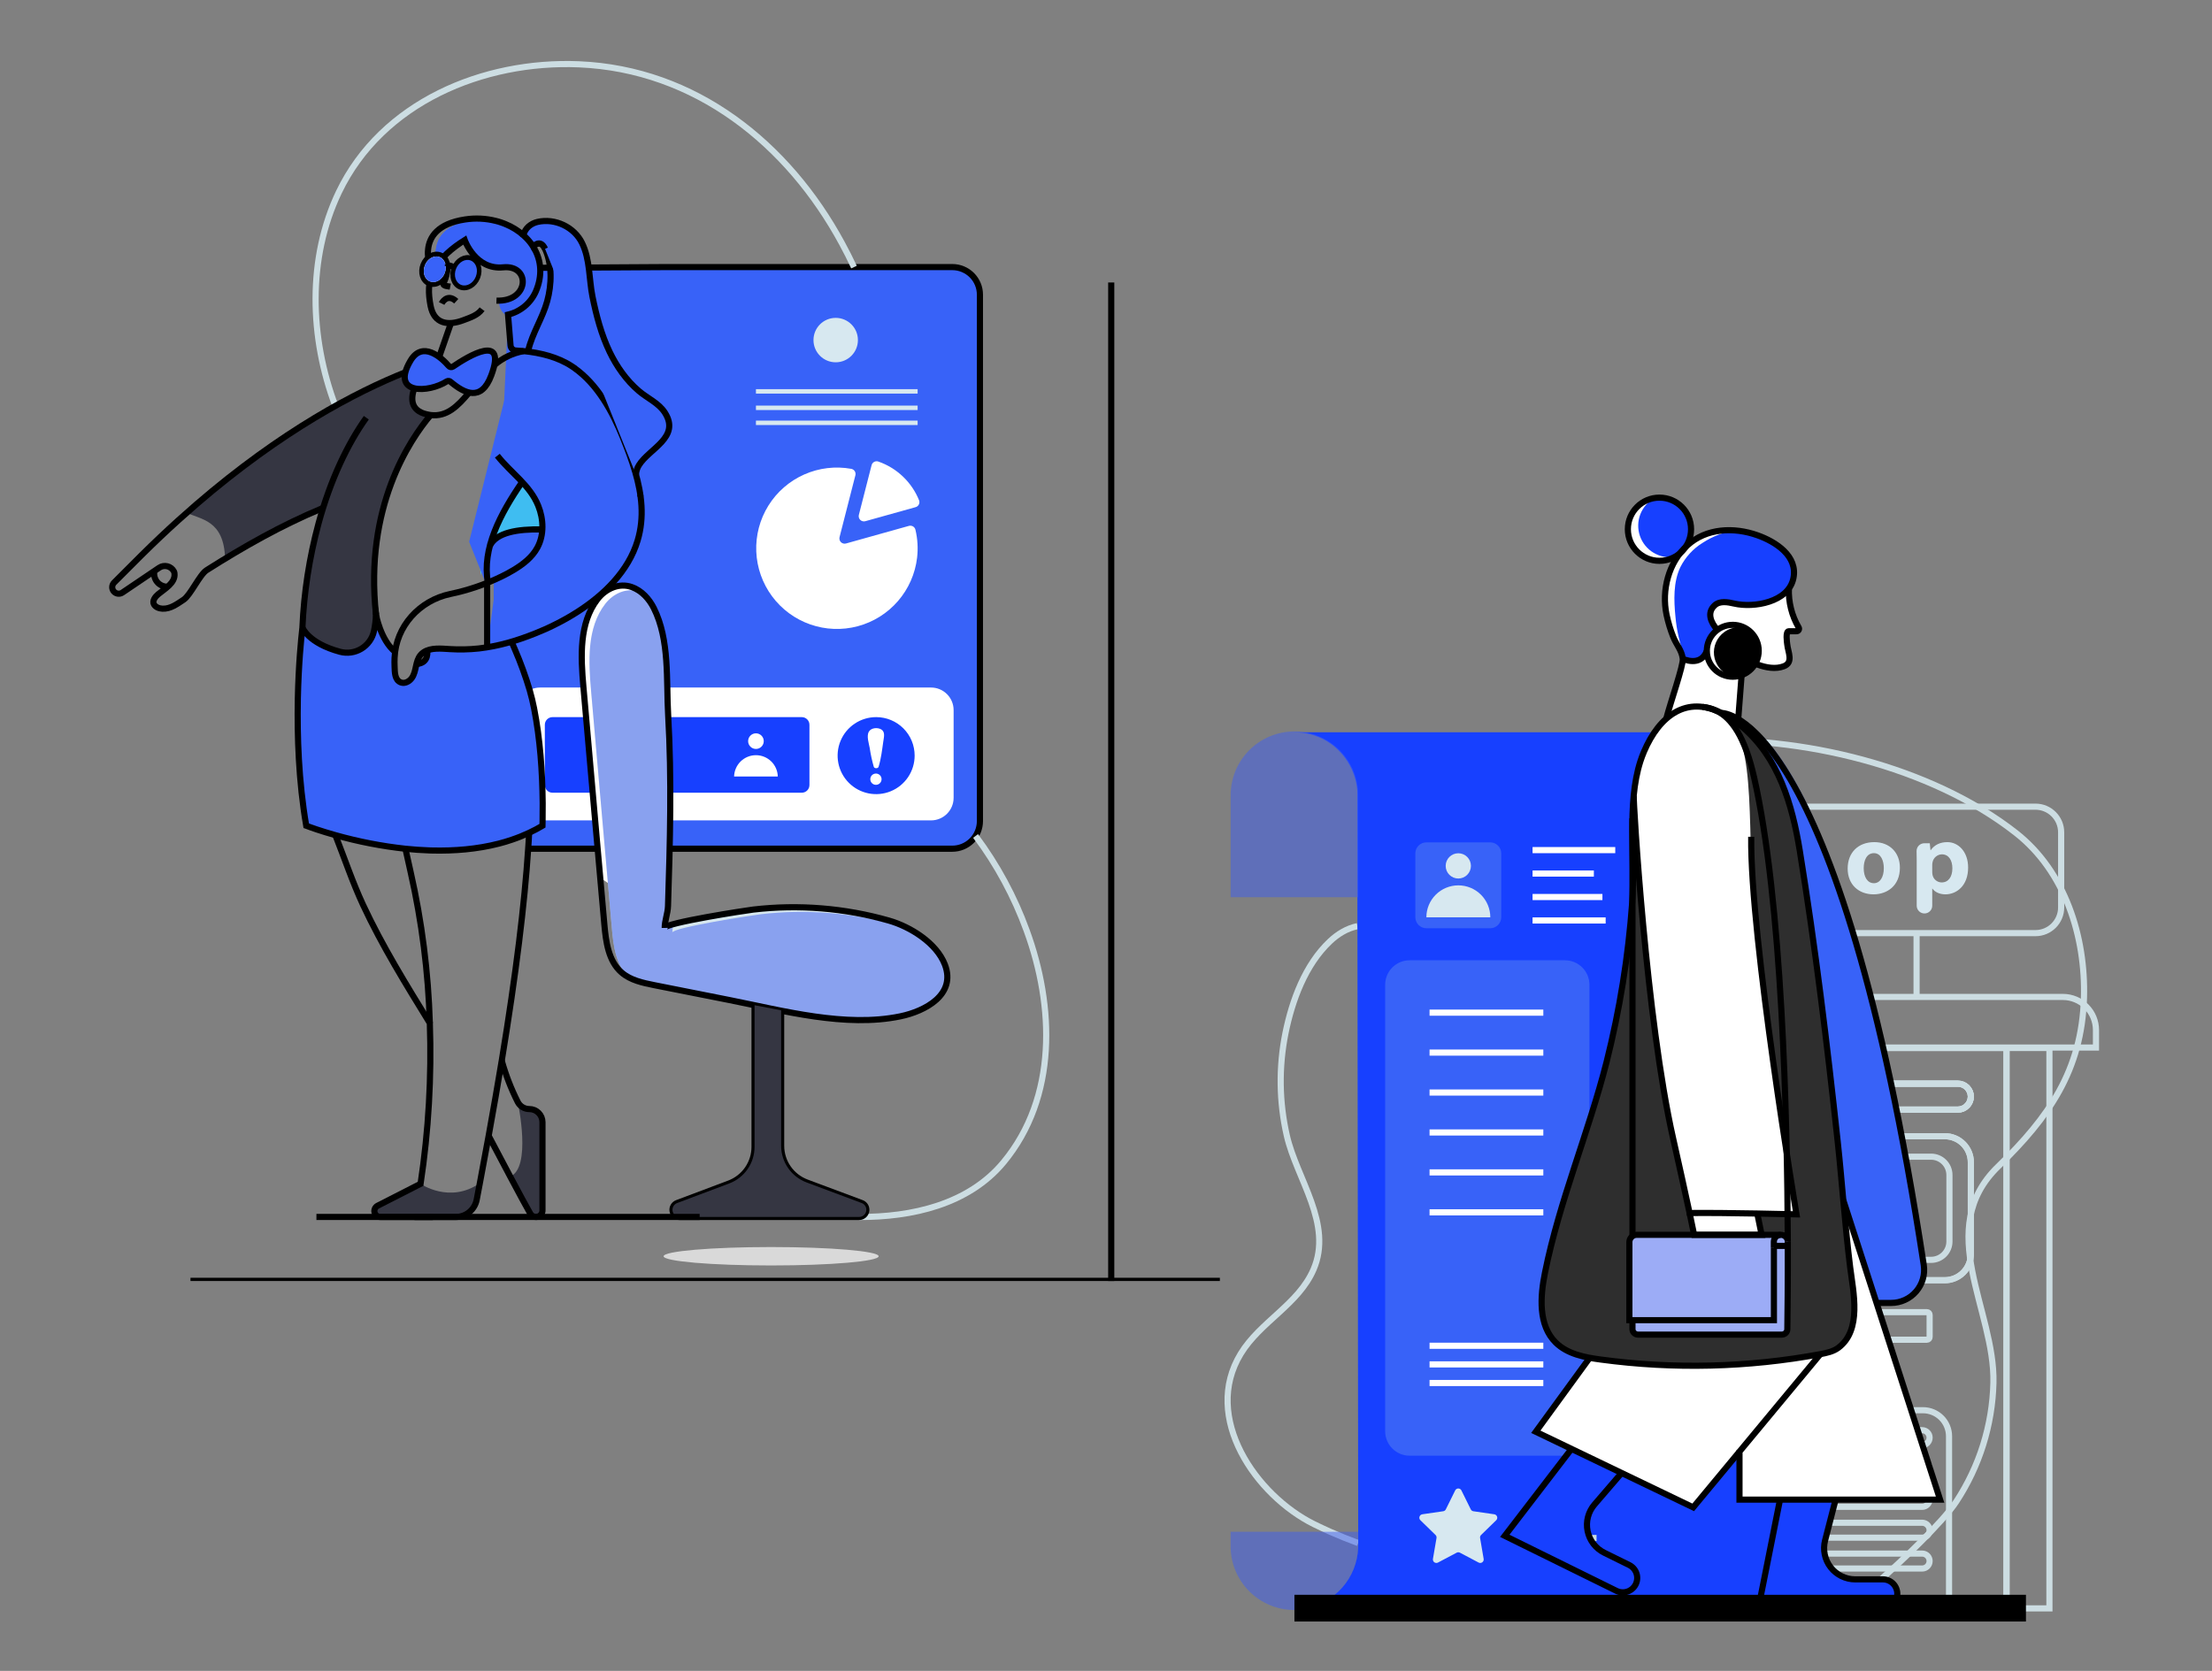 <svg width="360" height="272" viewBox="0 0 360 272" fill="none" xmlns="http://www.w3.org/2000/svg">
<rect x="0" y="0" width="360" height="272" fill="#808080" stroke="none"/>
<g clip-path="url(#clip0_2115_3734)">
<path d="M25.119 92.986C25.064 93.284 25.073 93.591 25.146 93.886C25.219 94.181 25.354 94.457 25.541 94.695C25.729 94.934 25.966 95.129 26.235 95.269C26.505 95.409 26.801 95.49 27.104 95.507L27.302 95.517" stroke="black" stroke-miterlimit="10"/>
<path d="M151.524 47.182H119.819C117.787 47.182 116.14 48.829 116.14 50.861V103.813C116.14 105.844 117.787 107.491 119.819 107.491H151.524C153.555 107.491 155.202 105.844 155.202 103.813V50.861C155.202 48.829 153.555 47.182 151.524 47.182Z" fill="#3FBDF1"/>
<path d="M81.975 67.124L81.787 71.226L81.259 74.589L78.354 93.186L78.277 93.678L78.158 92.694L77.858 90.219L81.718 67.564L81.975 67.124Z" fill="#3FBDF1"/>
<path d="M82.683 51.219L82.611 52.783C82.611 51.891 82.683 51.219 82.683 51.219Z" fill="#3FBDF1"/>
<path d="M159.483 47.977V133.668C159.483 134.861 159.009 136.004 158.166 136.847C157.323 137.691 156.18 138.165 154.987 138.166H85.964C85.993 137.749 86.018 137.332 86.047 136.915C86.07 136.462 86.095 136.018 86.118 135.578C85.216 136.003 84.29 136.376 83.345 136.694C82.636 136.94 81.91 137.153 81.182 137.34L81.109 137.288C80.542 136.871 80.081 136.325 79.763 135.696C79.446 135.068 79.281 134.373 79.282 133.668V105.379L80.348 97.649L80.73 94.881L80.759 94.256L81.063 87.433V87.379L81.163 85.053L81.174 84.918L81.188 84.561L81.605 75.013L81.774 71.234L82.594 65.987C82.337 66.461 82.116 66.857 81.968 67.132L82.05 65.231L82.379 58.145V58.124L82.615 52.827C82.615 53.791 82.707 55.006 83.069 55.924C83.216 56.358 83.49 56.738 83.856 57.014L83.922 57.062C83.945 57.077 83.969 57.09 83.993 57.102V57.069L85.09 50.095L85.48 49.526L87.415 46.675C87.418 46.672 87.419 46.667 87.419 46.663C87.419 46.658 87.418 46.654 87.415 46.65L87.64 44.84L87.761 43.871H87.907L89.538 43.808H89.557L95.758 43.566H95.8L108.062 43.493H154.981C156.173 43.491 157.316 43.962 158.16 44.803C159.005 45.644 159.48 46.785 159.483 47.977Z" fill="#3862F8"/>
<path d="M158.418 49.115V132.527C158.418 133.689 157.956 134.803 157.135 135.624C156.314 136.445 155.2 136.907 154.039 136.907H86.043C86.066 136.454 86.091 136.01 86.114 135.57C85.212 135.995 84.286 136.367 83.34 136.686C83.31 136.673 83.28 136.662 83.249 136.652C82.4 136.345 81.666 135.785 81.147 135.046C80.629 134.308 80.349 133.428 80.348 132.525V94.781L79.282 95.299L79.214 95.332L79.07 94.975L78.354 93.19L78.158 92.698L76.353 88.19C76.353 88.19 79.789 74.322 82.056 65.226C82.89 61.89 83.561 59.189 83.847 58.057C83.933 57.719 83.987 57.521 83.995 57.488C83.996 57.48 83.996 57.472 83.995 57.465C83.999 57.4 83.989 57.336 83.966 57.275C83.937 57.203 83.903 57.134 83.864 57.066C83.86 57.052 83.854 57.039 83.845 57.027C83.61 56.627 83.346 56.245 83.055 55.884L82.677 51.232L82.74 51.184L83.025 50.956L84.969 49.413L85.424 48.216L86.316 45.877L86.712 44.834H87.653H87.895H89.598L95.892 44.815H96.432L108.37 44.742H154.039C155.199 44.742 156.312 45.203 157.133 46.023C157.954 46.843 158.416 47.955 158.418 49.115Z" fill="#3862F8"/>
<path d="M79.282 94.881V133.668C79.281 134.372 79.446 135.065 79.762 135.694C80.079 136.322 80.539 136.867 81.105 137.284L81.178 137.336" stroke="black" stroke-miterlimit="10"/>
<path d="M85.96 138.158H154.983C156.175 138.158 157.318 137.685 158.162 136.843C159.005 136.002 159.48 134.86 159.483 133.668V47.977C159.484 47.386 159.368 46.801 159.142 46.255C158.916 45.709 158.585 45.213 158.168 44.796C157.75 44.378 157.254 44.047 156.709 43.821C156.163 43.594 155.578 43.478 154.987 43.479H108.068L95.806 43.552H95.765L89.552 43.585H89.519L87.903 43.595" stroke="black" stroke-miterlimit="10"/>
<path d="M151.522 111.92H87.907C85.876 111.92 84.229 113.567 84.229 115.599V129.871C84.229 131.902 85.876 133.549 87.907 133.549H151.522C153.553 133.549 155.2 131.902 155.2 129.871V115.599C155.2 113.567 153.553 111.92 151.522 111.92Z" fill="white"/>
<path opacity="0.54" d="M91.602 123.006H117.917" stroke="white" stroke-miterlimit="10"/>
<path d="M130.489 116.738H89.917C89.229 116.738 88.67 117.296 88.67 117.985V127.796C88.67 128.485 89.229 129.043 89.917 129.043H130.489C131.178 129.043 131.736 128.485 131.736 127.796V117.985C131.736 117.296 131.178 116.738 130.489 116.738Z" fill="#1740FF"/>
<path d="M123.028 121.919C123.73 121.919 124.3 121.35 124.3 120.647C124.3 119.945 123.73 119.375 123.028 119.375C122.325 119.375 121.756 119.945 121.756 120.647C121.756 121.35 122.325 121.919 123.028 121.919Z" fill="white"/>
<path d="M119.472 126.405C119.495 125.477 119.88 124.594 120.544 123.945C121.209 123.297 122.1 122.934 123.029 122.934C123.958 122.934 124.849 123.297 125.514 123.945C126.178 124.594 126.563 125.477 126.585 126.405H119.472Z" fill="white"/>
<path d="M142.601 116.738C141.36 116.735 140.147 117.101 139.115 117.788C138.082 118.475 137.277 119.453 136.8 120.598C136.324 121.744 136.198 123.004 136.439 124.221C136.679 125.438 137.275 126.556 138.151 127.434C139.027 128.312 140.144 128.91 141.361 129.153C142.577 129.396 143.838 129.272 144.984 128.798C146.13 128.324 147.11 127.521 147.799 126.49C148.489 125.459 148.856 124.246 148.856 123.006C148.858 122.183 148.698 121.369 148.384 120.608C148.07 119.848 147.61 119.156 147.029 118.574C146.448 117.992 145.757 117.53 144.998 117.215C144.238 116.9 143.423 116.737 142.601 116.738ZM142.601 127.758C142.477 127.764 142.353 127.745 142.236 127.702C142.12 127.658 142.014 127.592 141.924 127.506C141.834 127.42 141.762 127.317 141.713 127.203C141.665 127.089 141.639 126.966 141.639 126.842C141.639 126.718 141.665 126.595 141.713 126.481C141.762 126.366 141.834 126.263 141.924 126.178C142.014 126.092 142.12 126.026 142.236 125.982C142.353 125.939 142.477 125.919 142.601 125.925C142.836 125.937 143.058 126.038 143.221 126.209C143.384 126.379 143.474 126.606 143.474 126.842C143.474 127.078 143.384 127.304 143.221 127.475C143.058 127.646 142.836 127.747 142.601 127.758ZM143.754 120.71C143.56 122.07 143.397 123.498 142.991 124.816C142.899 125.135 142.3 125.135 142.204 124.816C141.918 123.82 141.698 122.807 141.548 121.782C141.422 121.039 140.989 119.832 141.404 119.113C141.771 118.466 142.803 118.389 143.397 118.727C144.129 119.146 143.841 120.034 143.754 120.71Z" fill="#1740FF"/>
<path d="M158.774 136.083C162.285 140.781 165.086 145.969 167.088 151.481C171.597 163.805 172.116 178.59 163.335 189.196C157.625 196.092 148.375 198.142 139.81 198.104" stroke="#CCDDE2" stroke-miterlimit="10"/>
<path d="M54.58 66.077C50.409 55.025 49.982 42.071 55.155 31.271C62.162 16.66 78.663 9.818 94.222 10.468C113.131 11.261 128.239 23.355 137.045 39.638C137.727 40.889 138.374 42.177 138.987 43.479" stroke="#CCDDE2" stroke-miterlimit="10"/>
<path d="M149.257 90.78C148.95 93.395 147.864 95.858 146.14 97.849C144.417 99.839 142.134 101.266 139.59 101.944C137.045 102.621 134.355 102.519 131.87 101.649C129.384 100.779 127.217 99.183 125.65 97.066C124.083 94.95 123.189 92.411 123.082 89.78C122.976 87.149 123.663 84.546 125.053 82.31C126.444 80.074 128.475 78.308 130.882 77.24C133.289 76.172 135.962 75.852 138.553 76.322C138.666 76.344 138.774 76.39 138.87 76.455C138.965 76.52 139.046 76.604 139.108 76.701C139.17 76.799 139.212 76.908 139.23 77.022C139.249 77.136 139.244 77.253 139.216 77.365L138.955 78.374L136.635 87.441C136.598 87.586 136.599 87.737 136.64 87.881C136.68 88.025 136.757 88.156 136.864 88.26C136.971 88.364 137.103 88.439 137.247 88.476C137.392 88.513 137.544 88.511 137.688 88.471L146.698 85.95L147.931 85.606C148.041 85.575 148.156 85.567 148.27 85.583C148.384 85.598 148.493 85.636 148.591 85.694C148.69 85.753 148.776 85.83 148.843 85.923C148.911 86.015 148.96 86.12 148.986 86.232C149.342 87.72 149.433 89.259 149.257 90.78Z" fill="white"/>
<path d="M149.576 81.438C149.619 81.548 149.638 81.666 149.632 81.785C149.626 81.903 149.595 82.019 149.542 82.124C149.488 82.23 149.413 82.324 149.321 82.398C149.23 82.473 149.123 82.528 149.009 82.559L148.16 82.797L140.82 84.847C140.677 84.885 140.526 84.886 140.383 84.848C140.24 84.81 140.109 84.736 140.004 84.632C139.899 84.528 139.822 84.398 139.782 84.255C139.743 84.113 139.741 83.962 139.777 83.819L141.666 76.437L141.85 75.728C141.878 75.615 141.929 75.509 142 75.417C142.071 75.325 142.16 75.248 142.261 75.192C142.363 75.136 142.476 75.101 142.591 75.091C142.707 75.08 142.824 75.093 142.934 75.129C144.427 75.646 145.793 76.476 146.938 77.564C148.084 78.652 148.983 79.973 149.576 81.438Z" fill="white"/>
<path d="M136.009 58.977C138.006 58.977 139.625 57.358 139.625 55.361C139.625 53.364 138.006 51.745 136.009 51.745C134.012 51.745 132.393 53.364 132.393 55.361C132.393 57.358 134.012 58.977 136.009 58.977Z" fill="#D7E8F0"/>
<path d="M149.342 63.349H123.028V64.073H149.342V63.349Z" fill="#D7E8F0"/>
<path d="M149.342 66.027H123.028V66.751H149.342V66.027Z" fill="#D7E8F0"/>
<path d="M149.342 68.469H123.028V69.192H149.342V68.469Z" fill="#D7E8F0"/>
<path d="M80.256 59.525C80.131 60.093 79.963 60.651 79.754 61.193C78.817 63.696 77.514 64.296 76.154 63.992C75.145 63.764 74.103 63.051 73.147 62.244C73.071 62.168 72.973 62.118 72.867 62.1C72.761 62.082 72.652 62.097 72.555 62.144C71.058 63.118 68.756 63.673 67.231 63.293C66.097 63.012 65.394 62.211 65.772 60.676C65.958 60.021 66.234 59.394 66.591 58.814C67.949 56.52 69.834 57.146 71.258 58.188C71.826 58.618 72.345 59.107 72.808 59.648C72.885 59.751 72.998 59.821 73.124 59.845C73.251 59.869 73.381 59.846 73.492 59.779C75.831 58.18 81.22 54.91 80.256 59.525Z" fill="#3FBDF1"/>
<path d="M60.992 100.107C60.992 100.107 60.919 106.038 57.827 106.738H57.816C50.236 105.6 49.025 102.24 49.025 102.24C49.314 96.06 51.041 87.606 52.422 82.557C51.598 82.88 50.791 83.248 50.005 83.6C47.196 84.87 44.474 86.35 41.797 87.885C40.06 88.88 38.337 89.912 36.63 90.959C36.469 84.584 32.628 84.599 30.322 83.431C44.919 70.544 57.566 63.963 65.772 60.67C65.386 62.205 66.091 63.005 67.231 63.287C66.545 65.212 66.71 67.162 69.75 67.624C69.798 67.624 69.842 67.639 69.89 67.643C66.439 71.735 59.101 82.649 60.992 100.107Z" fill="#353642"/>
<path d="M88.287 134.413C88.287 134.413 82.308 138.364 71.725 138.464C61.142 138.564 49.83 134.421 49.83 134.421C46.91 125.037 49.221 102.17 49.221 102.17C49.173 103.062 52.434 105.024 52.434 105.024C52.434 105.024 59.316 108.302 60.677 103.477C62.039 98.652 61.038 101.686 62.506 103.815C63.974 105.944 64.383 105.377 64.204 108.519C64.024 111.662 66.374 111.593 67.148 110.169C67.446 109.625 67.523 108.709 67.799 107.844C68.04 107.877 69.999 108.098 69.333 105.869C69.99 105.556 70.912 105.431 72.224 105.619C77.228 106.338 83.053 104.557 83.053 104.557C89.642 113.987 88.287 134.413 88.287 134.413Z" fill="#3862F8"/>
<path d="M80.371 87.965C80.371 87.965 81.847 85.848 88.251 85.998C88.251 85.998 87.084 78.368 84.656 78.941C84.656 78.941 80.05 85.829 80.371 87.965Z" fill="#3FBDF1"/>
<path d="M83.099 51.027C82.934 51.096 82.792 51.153 82.681 51.196L82.483 51.265H82.471L82.406 51.288H82.394C81.097 50.608 81.22 48.959 81.22 48.959C84.781 48.986 85.079 46.058 85.079 46.058C84.831 44.713 84.479 44.117 83.828 43.839C83.178 43.562 82.145 43.591 80.584 43.491L80.325 43.472C78 43.297 76.605 41.147 75.998 39.927C75.859 39.657 75.737 39.379 75.633 39.093C73.229 40.432 71.838 42.027 71.073 43.18C69.629 36.03 77.014 35.976 77.014 35.976C78.233 35.812 79.468 35.808 80.688 35.963C80.972 36.036 81.243 36.113 81.503 36.201C81.632 36.243 81.76 36.286 81.887 36.336C82.014 36.386 82.133 36.434 82.256 36.484C82.342 36.517 82.426 36.554 82.508 36.595C84.251 37.366 85.739 38.616 86.8 40.198C86.814 40.221 86.829 40.242 86.84 40.263C86.888 40.337 86.933 40.414 86.973 40.492C89.688 47.414 84.948 50.222 83.099 51.027Z" fill="#3862F8"/>
<path d="M83.099 51.028C82.463 50.256 82.546 49.213 82.546 49.213C86.106 49.24 86.406 46.31 86.406 46.31C86.02 44.25 85.403 43.946 83.828 43.842C83.246 43.8 82.533 43.787 81.653 43.725C81.288 43.699 80.927 43.621 80.584 43.493C78.081 42.569 76.957 39.348 76.957 39.348C76.619 39.535 76.296 39.733 75.998 39.932C75.859 39.661 75.737 39.383 75.633 39.097C73.229 40.436 71.838 42.032 71.073 43.185C69.629 36.034 77.014 35.98 77.014 35.98C78.233 35.816 79.468 35.812 80.688 35.967C80.972 36.04 81.243 36.117 81.503 36.205C81.632 36.247 81.76 36.291 81.887 36.341C82.014 36.391 82.133 36.439 82.256 36.489C82.342 36.521 82.426 36.558 82.508 36.599C84.251 37.37 85.739 38.62 86.8 40.203C86.814 40.226 86.829 40.246 86.84 40.267C86.888 40.341 86.933 40.418 86.973 40.497C89.688 47.414 84.948 50.222 83.099 51.028Z" fill="#3862F8"/>
<path d="M108.917 68.473C108.985 70.402 106.906 72.954 105.68 74.452C104.604 75.763 103.455 77.081 103.374 76.81C103.374 76.81 103.374 76.787 103.359 76.777C102.813 74.9 102.108 73.052 101.38 71.246C99.687 67.04 97.264 62.58 93.415 59.865C93.415 59.865 93.415 59.865 93.404 59.855C91.169 58.163 88.471 57.193 85.67 57.075C85.67 57.075 87.021 54.132 87.782 52.341C88.543 50.55 88.825 49.785 88.825 49.785C90.118 45.841 89.578 41.316 88.737 40.534C88.729 40.525 88.719 40.519 88.708 40.515C87.928 38.772 86.769 40.142 86.769 40.142L86.783 40.171C86.437 39.752 86.065 39.354 85.67 38.981C85.669 38.91 85.677 38.84 85.693 38.772C85.788 38.226 86.206 37.796 86.668 37.477C87.47 36.947 88.42 36.687 89.379 36.735C92.044 36.822 93.69 37.965 94.722 39.562C95.875 41.923 95.819 44.678 96.098 47.23C96.219 48.34 96.307 50.054 97.289 50.821C97.289 50.821 97.42 54.633 100.021 58.816C102.621 62.999 107.355 66.165 107.355 66.165L108.917 68.473Z" fill="#3862F8"/>
<path d="M78.461 50.335C77.716 51.334 76.569 51.678 75.456 52.106C72.928 53.079 70.637 52.748 70.07 49.76C69.705 47.837 69.619 45.868 70.549 44.088C71.663 41.952 73.625 40.346 75.631 39.083C75.631 39.083 77.372 43.973 81.887 43.518C86.402 43.064 86.204 49.149 80.798 48.94" stroke="black" stroke-miterlimit="10"/>
<path d="M85.184 38.288C84.321 37.524 83.333 36.914 82.264 36.482C82.144 36.426 82.021 36.377 81.895 36.334C81.768 36.284 81.641 36.24 81.512 36.199C81.244 36.105 80.972 36.026 80.696 35.961C79.061 35.549 77.359 35.468 75.692 35.723C66.725 37.071 70.374 44.463 70.374 44.463" stroke="black" stroke-miterlimit="10"/>
<path d="M85.96 57.083C86.621 54.237 88.299 51.799 89.054 49.034C89.799 46.308 89.888 43.124 88.706 40.513C87.926 38.77 86.769 40.142 86.769 40.142" stroke="black" stroke-miterlimit="10"/>
<path d="M86.783 40.171C86.789 40.179 86.794 40.188 86.798 40.196L86.842 40.263C86.889 40.336 86.933 40.412 86.971 40.49C88.087 42.474 88.308 44.89 87.202 47.453C86.79 48.387 86.167 49.212 85.383 49.865C84.599 50.518 83.674 50.981 82.681 51.217L83.088 56.222C83.104 56.438 83.197 56.641 83.35 56.794C83.503 56.947 83.706 57.04 83.922 57.056L85.215 57.154C87.947 57.423 90.793 58.124 93.056 59.615C93.177 59.692 93.291 59.773 93.408 59.85C93.408 59.85 93.408 59.861 93.419 59.861C97.268 62.572 99.691 67.036 101.385 71.242C102.112 73.048 102.817 74.896 103.364 76.773C103.364 76.783 103.364 76.798 103.378 76.806C104.44 80.449 104.907 84.205 103.772 87.987C102.281 92.963 98.307 96.846 93.93 99.636C92.75 100.39 91.528 101.078 90.272 101.696C89.254 102.213 88.205 102.67 87.144 103.095C84.11 104.307 81.209 105.181 77.929 105.56C76.353 105.728 74.766 105.762 73.185 105.662C71.867 105.585 70.101 105.383 68.939 106.18C68.761 106.294 68.602 106.434 68.466 106.597C68.018 107.114 67.84 107.802 67.698 108.463C67.557 109.124 67.415 109.825 67.023 110.375C66.631 110.926 65.909 111.326 65.261 111.099C64.218 110.728 64.254 109.399 64.218 108.503C64.195 108.011 64.195 107.533 64.218 107.085C64.427 101.959 68.257 97.757 73.27 96.696C76.154 96.099 78.952 95.146 81.599 93.858C82.271 93.534 82.925 93.181 83.564 92.8C85.113 91.874 86.598 90.732 87.457 89.143C88.577 87.082 88.474 84.515 87.603 82.345C86.26 78.971 83.115 76.95 80.942 74.181" stroke="black" stroke-miterlimit="10"/>
<path d="M76.216 45.465C76.368 45.188 76.302 44.859 76.068 44.731C75.834 44.602 75.521 44.721 75.368 44.998C75.216 45.274 75.283 45.603 75.517 45.732C75.751 45.861 76.064 45.741 76.216 45.465Z" fill="#353642"/>
<path d="M71.898 44.926C72.05 44.65 71.984 44.321 71.75 44.192C71.516 44.064 71.203 44.183 71.05 44.46C70.898 44.736 70.965 45.065 71.199 45.194C71.433 45.322 71.746 45.203 71.898 44.926Z" fill="#353642"/>
<path d="M88.285 182.673V197.038C88.285 197.27 88.208 197.496 88.067 197.68C87.927 197.865 87.729 197.998 87.505 198.058C87.281 198.119 87.044 198.105 86.829 198.018C86.614 197.93 86.434 197.774 86.316 197.574C85.691 196.48 84.535 194.351 83.034 191.527C86.533 190.08 84.337 179.753 84.26 179.386C84.438 179.734 84.709 180.026 85.043 180.23C85.377 180.433 85.76 180.541 86.151 180.54C86.717 180.54 87.259 180.765 87.659 181.165C88.059 181.565 88.284 182.107 88.285 182.673Z" fill="#353642"/>
<path d="M78.1 192.584C77.931 193.477 77.756 194.378 77.583 195.295C77.43 196.085 77.007 196.798 76.387 197.311C75.766 197.823 74.987 198.104 74.182 198.104H61.901C61.685 198.104 61.474 198.031 61.304 197.897C61.134 197.763 61.014 197.576 60.963 197.365C60.913 197.154 60.934 196.933 61.024 196.736C61.115 196.539 61.269 196.378 61.461 196.279L67.965 192.96L68.449 192.714C68.449 192.714 73.231 196.019 78.1 192.584Z" fill="#353642"/>
<path d="M79.739 88.809C80.834 86.695 84.139 86.098 88.251 86.184" stroke="black" stroke-miterlimit="10"/>
<path d="M104.465 96.512L98.834 106.98L100.521 144.827L97.683 142.877L94.954 111.806C94.954 111.806 93.246 99.26 98.248 96.512C103.251 93.764 104.465 96.512 104.465 96.512Z" fill="white"/>
<path d="M104.233 80.703C104.23 80.695 104.23 80.685 104.233 80.676" stroke="black" stroke-miterlimit="10"/>
<path d="M88.708 40.511C87.928 38.77 86.769 40.144 86.769 40.144C86.46 39.652 86.099 39.194 85.693 38.778C85.53 38.609 85.361 38.451 85.186 38.286C85.424 37.166 86.393 36.376 87.48 36.126C90.328 35.473 93.454 36.95 94.732 39.571C96.036 42.234 95.852 45.41 96.421 48.267C97.047 51.349 97.846 54.422 99.212 57.271C100.369 59.677 101.948 61.917 103.983 63.658C105.359 64.832 107.192 65.597 108.201 67.162C110.791 71.197 105.668 73 103.983 75.732C103.693 76.194 103.527 76.722 103.501 77.267" fill="#3862F8"/>
<path d="M88.708 40.511C87.928 38.77 86.769 40.144 86.769 40.144C86.46 39.652 86.099 39.194 85.693 38.778C85.53 38.609 85.361 38.451 85.186 38.286C85.424 37.166 86.393 36.376 87.48 36.126C90.328 35.473 93.454 36.95 94.732 39.571C96.036 42.234 95.852 45.41 96.421 48.267C97.047 51.349 97.846 54.422 99.212 57.271C100.369 59.677 101.948 61.917 103.983 63.658C105.359 64.832 107.192 65.597 108.201 67.162C110.791 71.197 105.668 73 103.983 75.732C103.693 76.194 103.527 76.722 103.501 77.267" stroke="black" stroke-miterlimit="10"/>
<path d="M72.749 43.011C72.749 43.011 73.056 44.263 72.192 46.094C71.961 46.582 73.026 46.609 73.279 46.657" stroke="black" stroke-miterlimit="10"/>
<path d="M77.661 45.112C78.151 43.867 77.728 42.535 76.716 42.137C75.704 41.739 74.487 42.426 73.997 43.671C73.507 44.917 73.93 46.249 74.942 46.647C75.954 47.045 77.171 46.358 77.661 45.112Z" stroke="black" stroke-miterlimit="10"/>
<path d="M72.595 44.557C73.085 43.312 72.662 41.979 71.65 41.581C70.638 41.184 69.421 41.871 68.931 43.116C68.441 44.361 68.864 45.694 69.876 46.092C70.888 46.489 72.105 45.802 72.595 44.557Z" stroke="black" stroke-miterlimit="10"/>
<path d="M71.012 42.232C71.132 42.232 71.251 42.254 71.362 42.298C72.005 42.551 72.255 43.443 71.923 44.288C71.659 44.961 71.077 45.431 70.51 45.431C70.389 45.431 70.269 45.41 70.157 45.366C69.517 45.114 69.265 44.221 69.598 43.374C69.863 42.701 70.445 42.232 71.012 42.232ZM71.012 41.75C70.261 41.75 69.496 42.313 69.148 43.197C68.718 44.292 69.091 45.464 69.982 45.814C70.151 45.88 70.33 45.914 70.512 45.914C71.26 45.914 72.025 45.349 72.374 44.455C72.803 43.36 72.432 42.188 71.54 41.837C71.371 41.772 71.192 41.739 71.012 41.739V41.75Z" fill="white"/>
<path d="M72.374 44.47C72.804 43.375 72.432 42.203 71.543 41.853C70.653 41.503 69.583 42.108 69.152 43.203C68.721 44.298 69.093 45.47 69.983 45.82C70.872 46.17 71.943 45.565 72.374 44.47Z" fill="#3862F8"/>
<path d="M77.44 45.025C77.871 43.93 77.499 42.758 76.609 42.408C75.72 42.059 74.649 42.663 74.218 43.758C73.788 44.854 74.159 46.025 75.049 46.375C75.939 46.725 77.009 46.121 77.44 45.025Z" fill="#3862F8"/>
<path d="M72.787 43.437C72.787 43.437 73.058 42.865 73.984 43.666" stroke="black" stroke-miterlimit="10"/>
<path d="M146.517 165.444C137.59 167.292 127.476 164.531 118.728 162.794L106.491 160.373C105.163 160.106 103.781 159.822 102.586 159.238C102.529 159.194 102.471 159.146 102.417 159.098C100.238 157.222 99.837 154.05 99.585 151.174C99.084 145.461 98.583 139.75 98.079 134.043C97.452 126.883 96.827 119.723 96.203 112.565C95.775 107.652 95.485 102.224 98.496 98.314C99.804 96.612 102 95.584 104.108 96.345C104.231 96.389 104.352 96.439 104.471 96.496C105.274 97.178 105.928 98.019 106.391 98.967C109.015 104.18 108.408 110.751 108.735 116.406C109.33 126.766 109.044 137.126 108.712 147.492C108.673 148.693 108.166 149.89 108.176 151.037C108.176 150.872 108.721 150.655 109.594 150.411C113.054 149.464 121.71 148.146 122.58 148.046C129.978 147.185 137.473 147.792 144.636 149.831C146.405 150.346 148.081 151.14 149.601 152.181C151.455 153.456 153.038 155.101 153.772 157.007C155.642 161.916 150.552 164.604 146.517 165.444Z" fill="#D7E8F0"/>
<path d="M146.517 165.444C137.59 167.292 127.476 164.531 118.728 162.794L106.491 160.373C105.163 160.106 103.781 159.822 102.586 159.238C102.529 159.194 102.471 159.146 102.417 159.098C100.238 157.222 99.837 154.05 99.585 151.174C99.084 145.461 98.583 139.75 98.079 134.043C97.452 126.883 96.827 119.723 96.203 112.565C95.775 107.652 95.485 102.224 98.496 98.314C99.804 96.612 102 95.584 104.108 96.345C104.231 96.389 104.352 96.439 104.471 96.496C105.274 97.178 105.928 98.019 106.391 98.967C109.015 104.18 108.408 110.751 108.735 116.406C109.33 126.766 109.044 137.126 108.712 147.492C108.673 148.693 108.166 149.89 108.176 151.037C108.176 150.872 108.721 150.655 109.594 150.411C109.49 150.868 109.433 151.335 109.425 151.804C109.425 150.989 122.734 148.947 123.824 148.822C131.225 147.962 138.722 148.568 145.887 150.607C147.182 150.985 148.429 151.514 149.601 152.181C151.455 153.456 153.038 155.101 153.772 157.007C155.642 161.916 150.552 164.604 146.517 165.444Z" fill="#4361EE" fill-opacity="0.52"/>
<path d="M96.834 133.276L94.947 111.797C94.516 106.884 94.226 101.454 97.241 97.544C98.551 95.843 100.742 94.815 102.855 95.576C104.431 96.145 105.641 97.48 106.4 98.977C109.023 104.19 108.416 110.765 108.741 116.416C109.338 126.78 109.05 137.138 108.716 147.504C108.679 148.705 108.17 149.902 108.183 151.049C108.183 150.236 121.495 148.192 122.584 148.065C129.982 147.205 137.478 147.811 144.642 149.85C148.133 150.839 152.422 153.497 153.778 157.026C155.655 161.918 150.564 164.61 146.529 165.446C137.602 167.298 127.488 164.535 118.741 162.8L106.504 160.375C104.627 159.999 102.638 159.582 101.182 158.327C99.001 156.45 98.603 153.276 98.35 150.403L96.834 133.276Z" stroke="black" stroke-miterlimit="10"/>
<path d="M79.528 184.896C80.821 187.363 82.012 189.615 83.036 191.535C84.537 194.359 85.691 196.488 86.316 197.583C86.434 197.782 86.615 197.937 86.829 198.024C87.044 198.111 87.282 198.126 87.505 198.065C87.729 198.004 87.927 197.871 88.068 197.688C88.209 197.504 88.286 197.279 88.287 197.047V182.673C88.286 182.107 88.061 181.565 87.661 181.165C87.261 180.765 86.719 180.54 86.153 180.54C85.762 180.541 85.378 180.434 85.044 180.231C84.711 180.027 84.44 179.735 84.262 179.386C84.262 179.386 84.262 179.386 84.262 179.386C83.181 177.241 82.311 174.997 81.662 172.684V172.684" stroke="black" stroke-miterlimit="10"/>
<path d="M69.955 166.555C69.709 158.272 68.662 150.031 66.827 141.949C66.522 140.638 66.241 139.374 65.982 138.156" stroke="black" stroke-miterlimit="10"/>
<path d="M67.459 198.104H74.182C74.987 198.103 75.767 197.822 76.388 197.309C77.009 196.796 77.431 196.082 77.583 195.291C77.756 194.378 77.931 193.477 78.1 192.58C78.6 189.939 79.077 187.376 79.528 184.892C80.315 180.583 81.013 176.515 81.656 172.68C84.016 158.331 85.367 147.131 85.96 138.16C85.989 137.743 86.014 137.326 86.043 136.909C86.066 136.456 86.091 136.012 86.114 135.572" stroke="black" stroke-miterlimit="10"/>
<path d="M54.58 135.947C56.081 139.741 57.37 143.615 59.092 147.316C62.2 153.989 66.099 160.283 69.955 166.556C70.255 175.301 69.751 184.056 68.449 192.709L67.965 192.955L61.461 196.275C61.266 196.373 61.11 196.534 61.018 196.732C60.926 196.929 60.904 197.152 60.955 197.364C61.006 197.577 61.127 197.765 61.299 197.899C61.471 198.034 61.683 198.106 61.901 198.104H70.451" stroke="black" stroke-miterlimit="10"/>
<path d="M79.401 94.836C78.419 89.322 81.399 83.665 84.975 78.474" stroke="black" stroke-miterlimit="10"/>
<path d="M83.257 104.474C83.263 104.479 83.266 104.485 83.267 104.493C83.447 104.91 83.624 105.312 83.799 105.723C84.733 107.881 85.537 110.093 86.206 112.348C86.485 113.324 86.727 114.308 86.921 115.307C87.913 120.372 88.266 125.579 88.32 130.738C88.32 131.675 88.32 132.615 88.305 133.551C88.305 133.841 88.295 134.131 88.287 134.415L88.251 134.436C87.943 134.619 87.626 134.792 87.321 134.961L87.127 135.063C86.796 135.24 86.459 135.408 86.114 135.568C85.212 135.993 84.286 136.365 83.34 136.683C82.631 136.93 81.906 137.142 81.178 137.33C77.633 138.241 73.936 138.531 70.374 138.45L69.882 138.435C68.549 138.391 67.242 138.295 65.974 138.164C62.121 137.744 58.31 137.003 54.58 135.949C52.09 135.251 50.409 134.634 49.963 134.458L49.838 134.415C48.587 127.135 48.361 119.757 48.472 113.897C48.472 113.856 48.472 113.812 48.472 113.768C48.589 108.058 49.033 103.817 49.177 102.549C49.196 102.399 49.21 102.293 49.216 102.23C49.223 102.167 49.216 102.172 49.216 102.163C49.465 96.446 50.342 90.773 51.831 85.247C53.781 78.08 56.605 72.193 59.616 68" stroke="black" stroke-miterlimit="10"/>
<path d="M67.43 63.206C66.748 65.13 66.91 67.08 69.953 67.543L70.09 67.562C72.73 67.893 74.505 66.102 76.346 63.908" stroke="black" stroke-miterlimit="10"/>
<path d="M85.209 57.158C83.45 57.479 81.81 58.264 80.456 59.431" stroke="black" stroke-miterlimit="10"/>
<path d="M61.194 100.026C59.301 82.566 66.643 71.641 70.09 67.562" stroke="black" stroke-miterlimit="10"/>
<path d="M79.956 61.099C82.552 54.139 76.265 57.94 73.7 59.688C73.59 59.754 73.46 59.777 73.334 59.754C73.208 59.73 73.095 59.661 73.016 59.56C71.848 58.203 68.762 55.4 66.798 58.726C63.517 64.28 69.748 64.004 72.751 62.063C72.847 62.016 72.956 62 73.061 62.017C73.166 62.035 73.264 62.085 73.339 62.161C75.598 64.048 78.329 65.464 79.956 61.099Z" fill="#3862F8" stroke="black" stroke-miterlimit="10"/>
<path d="M49.223 102.159C49.223 102.159 50.132 104.689 55.328 106.098C55.909 106.255 56.515 106.293 57.111 106.21C57.706 106.127 58.279 105.924 58.794 105.615C59.31 105.305 59.758 104.895 60.111 104.408C60.464 103.922 60.716 103.369 60.85 102.783C61.051 101.877 61.164 100.954 61.188 100.026C61.188 100.026 61.916 104.142 64.283 106.098" stroke="black" stroke-miterlimit="10"/>
<path d="M69.517 105.871C69.517 105.871 69.934 107.956 67.784 108.09" stroke="black" stroke-miterlimit="10"/>
<path d="M122.803 163.638V186.691C122.803 187.986 122.408 189.25 121.671 190.315C120.934 191.38 119.89 192.195 118.678 192.651L110.207 195.837C109.949 195.933 109.733 196.117 109.597 196.356C109.461 196.595 109.414 196.875 109.464 197.146C109.513 197.417 109.657 197.661 109.869 197.837C110.082 198.012 110.349 198.107 110.625 198.104H139.819C140.094 198.105 140.36 198.01 140.572 197.834C140.783 197.659 140.926 197.414 140.976 197.144C141.026 196.874 140.979 196.595 140.843 196.355C140.708 196.116 140.493 195.932 140.236 195.835L131.269 192.484C130.054 192.029 129.006 191.214 128.267 190.148C127.527 189.082 127.13 187.816 127.13 186.518V164.464" stroke="black" stroke-miterlimit="10"/>
<path d="M122.803 163.638V186.691C122.803 187.986 122.408 189.25 121.671 190.315C120.934 191.38 119.89 192.195 118.678 192.651L110.207 195.837C109.949 195.933 109.733 196.117 109.597 196.356C109.461 196.595 109.414 196.875 109.464 197.146C109.513 197.417 109.657 197.661 109.869 197.837C110.082 198.012 110.349 198.107 110.625 198.104H139.819C140.094 198.105 140.36 198.01 140.572 197.834C140.783 197.659 140.926 197.414 140.976 197.144C141.026 196.874 140.979 196.595 140.843 196.355C140.708 196.116 140.493 195.932 140.236 195.835L131.269 192.484C130.054 192.029 129.006 191.214 128.267 190.148C127.527 189.082 127.13 187.816 127.13 186.518V164.464L122.803 163.638Z" fill="#353642"/>
<path d="M65.987 60.591C58.037 63.771 45.943 70.037 31.936 82.121C30.975 82.956 30.005 83.813 29.026 84.693C27.058 86.472 25.058 88.368 23.027 90.381L18.569 94.842C18.384 95.029 18.276 95.278 18.265 95.541C18.253 95.804 18.34 96.061 18.508 96.264C18.675 96.466 18.912 96.599 19.172 96.637C19.432 96.675 19.697 96.615 19.916 96.468L25.911 92.417C26.104 92.286 26.322 92.198 26.551 92.157C26.78 92.117 27.015 92.125 27.241 92.182C27.466 92.238 27.677 92.342 27.86 92.485C28.044 92.629 28.194 92.809 28.303 93.015C28.358 93.115 28.389 93.226 28.395 93.34C28.591 94.9 26.726 95.903 25.736 96.742C25.3 97.104 24.727 97.801 25.058 98.387C25.325 98.854 25.911 99.056 26.424 99.083C27.744 99.154 28.837 98.308 29.884 97.624C31.01 96.875 32.494 93.532 33.637 92.811C39.684 88.98 45.817 85.502 52.428 82.745" stroke="black" stroke-miterlimit="10"/>
<path d="M71.871 49.401C71.871 49.401 72.745 47.651 74.253 49.038" stroke="black" stroke-miterlimit="10"/>
<path d="M73.394 52.587L71.473 58.111" stroke="black" stroke-miterlimit="10"/>
<path d="M51.498 198.102H113.865" stroke="black" stroke-miterlimit="10"/>
<line x1="180.851" y1="45.984" x2="180.851" y2="258.792" stroke="black"/>
<line x1="31" y1="208.5" x2="343" y2="208.5" stroke="black"/>
<ellipse cx="125.5" cy="204.5" rx="17.5" ry="1.5" fill="#D9D9D9"/>
</g>
<path d="M275.66 120.635C293.032 119.704 314.192 124.708 328.058 135.563C336.12 141.866 339.453 152.509 339.162 162.449C338.806 174.258 333.44 181.884 325.197 189.889C314.669 200.106 324.713 213.239 324.427 225.1C324.258 231.992 322.16 238.698 318.37 244.457C316.178 247.796 309.122 254.461 306.124 257.093" stroke="#CCDDE2" stroke-miterlimit="10"/>
<path d="M221.034 251.188C219.49 250.617 217.977 250.006 216.494 249.354C215.598 248.952 214.714 248.538 213.845 248.112C204.418 243.433 195.592 230.77 201.931 220.368C205.117 215.14 211.309 212.34 213.768 206.67C216.985 199.248 211.036 191.914 209.428 184.859C208.175 179.379 208.101 173.695 209.208 168.184C210.29 162.853 212.403 157.067 216.436 153.247C217.693 152.057 219.222 151.112 220.917 150.766" stroke="#CCDDE2" stroke-miterlimit="10"/>
<path d="M333.541 170.597H326.556V261.821H333.541V170.597Z" stroke="#CCDDE2" stroke-miterlimit="10"/>
<path d="M271.05 170.609H326.556V261.821H317.204V233.801C317.203 233.245 317.094 232.693 316.88 232.179C316.667 231.665 316.354 231.197 315.96 230.804C315.567 230.41 315.099 230.098 314.584 229.885C314.07 229.673 313.518 229.563 312.962 229.563H285.043C284.486 229.563 283.934 229.673 283.42 229.885C282.905 230.098 282.438 230.41 282.044 230.804C281.65 231.197 281.337 231.665 281.124 232.179C280.911 232.693 280.801 233.245 280.801 233.801V261.821H271.697M277.706 218.084C277.648 218.083 277.589 218.072 277.535 218.049C277.481 218.026 277.432 217.993 277.391 217.951C277.349 217.909 277.317 217.859 277.295 217.805C277.273 217.75 277.262 217.692 277.262 217.633V214.045C277.262 213.986 277.274 213.929 277.296 213.875C277.318 213.821 277.351 213.772 277.392 213.731C277.434 213.689 277.482 213.657 277.536 213.634C277.59 213.612 277.648 213.6 277.706 213.6H284.944C285.003 213.6 285.061 213.611 285.115 213.634C285.169 213.656 285.219 213.688 285.26 213.73C285.302 213.771 285.335 213.82 285.358 213.874C285.38 213.928 285.392 213.986 285.392 214.045V217.633C285.393 217.693 285.382 217.751 285.359 217.806C285.337 217.861 285.304 217.91 285.262 217.952C285.221 217.994 285.171 218.027 285.116 218.05C285.062 218.073 285.003 218.084 284.944 218.084H277.706ZM290.433 223.914C290.43 224.03 290.382 224.14 290.3 224.221C290.218 224.303 290.108 224.35 289.992 224.352H282.755C282.636 224.352 282.523 224.306 282.439 224.222C282.355 224.139 282.307 224.026 282.306 223.908V220.317C282.307 220.199 282.355 220.086 282.439 220.003C282.523 219.92 282.636 219.873 282.755 219.873H289.992C290.111 219.873 290.224 219.92 290.309 220.003C290.393 220.086 290.441 220.199 290.443 220.317L290.433 223.914ZM286.814 217.637V214.045C286.814 213.986 286.826 213.928 286.849 213.874C286.871 213.82 286.904 213.771 286.946 213.73C286.988 213.688 287.037 213.656 287.091 213.634C287.145 213.611 287.203 213.6 287.262 213.6H294.5C294.618 213.6 294.731 213.647 294.815 213.73C294.899 213.814 294.947 213.927 294.948 214.045V217.633C294.948 217.692 294.937 217.751 294.914 217.806C294.892 217.86 294.859 217.91 294.817 217.952C294.776 217.994 294.726 218.027 294.672 218.049C294.617 218.072 294.559 218.084 294.5 218.084H287.262C287.203 218.085 287.144 218.073 287.089 218.051C287.033 218.029 286.983 217.996 286.941 217.954C286.899 217.912 286.866 217.862 286.843 217.807C286.821 217.752 286.809 217.693 286.81 217.633L286.814 217.637ZM299.95 223.914C299.948 224.032 299.9 224.144 299.816 224.226C299.732 224.308 299.619 224.353 299.502 224.352H292.264C292.146 224.352 292.033 224.306 291.95 224.222C291.867 224.139 291.82 224.026 291.82 223.908V220.317C291.82 220.2 291.867 220.087 291.95 220.003C292.033 219.92 292.146 219.873 292.264 219.873H299.502C299.56 219.873 299.618 219.885 299.672 219.907C299.726 219.929 299.775 219.962 299.816 220.003C299.857 220.044 299.89 220.093 299.912 220.147C299.935 220.201 299.946 220.259 299.946 220.317L299.95 223.914ZM304.498 217.637C304.498 217.697 304.487 217.755 304.465 217.81C304.442 217.865 304.409 217.914 304.368 217.956C304.326 217.998 304.276 218.031 304.222 218.054C304.167 218.077 304.108 218.088 304.049 218.088H296.812C296.753 218.088 296.695 218.076 296.641 218.053C296.586 218.03 296.537 217.997 296.496 217.955C296.455 217.913 296.422 217.863 296.4 217.809C296.378 217.755 296.367 217.696 296.367 217.637V214.045C296.367 213.927 296.414 213.814 296.498 213.731C296.581 213.647 296.694 213.6 296.812 213.6H304.049C304.108 213.6 304.166 213.611 304.22 213.634C304.275 213.656 304.324 213.688 304.366 213.73C304.407 213.771 304.44 213.82 304.463 213.874C304.486 213.928 304.497 213.986 304.498 214.045V217.637ZM314.043 217.637C314.044 217.696 314.033 217.755 314.011 217.809C313.989 217.863 313.956 217.913 313.915 217.955C313.873 217.997 313.824 218.03 313.77 218.053C313.716 218.076 313.658 218.088 313.599 218.088H306.361C306.302 218.088 306.244 218.077 306.189 218.054C306.134 218.031 306.085 217.998 306.043 217.956C306.001 217.914 305.968 217.865 305.946 217.81C305.924 217.755 305.912 217.697 305.913 217.637V214.045C305.913 213.986 305.925 213.928 305.948 213.874C305.97 213.82 306.004 213.771 306.045 213.73C306.087 213.688 306.136 213.656 306.19 213.634C306.245 213.611 306.303 213.6 306.361 213.6H313.599C313.717 213.6 313.83 213.647 313.913 213.731C313.996 213.814 314.043 213.927 314.043 214.045V217.637ZM320.746 204.167C320.747 205.292 320.301 206.37 319.506 207.165C318.712 207.961 317.634 208.408 316.51 208.409H281.17C280.612 208.41 280.059 208.3 279.543 208.086C279.028 207.872 278.559 207.559 278.165 207.164C277.77 206.768 277.458 206.299 277.245 205.783C277.032 205.267 276.923 204.714 276.924 204.155V189.202C276.924 188.645 277.034 188.093 277.247 187.578C277.46 187.064 277.772 186.596 278.166 186.202C278.559 185.808 279.027 185.496 279.541 185.283C280.056 185.069 280.607 184.96 281.164 184.96H316.506C317.064 184.958 317.616 185.067 318.132 185.28C318.647 185.492 319.116 185.805 319.51 186.199C319.905 186.593 320.217 187.061 320.43 187.576C320.644 188.092 320.753 188.644 320.752 189.202L320.746 204.167ZM320.127 180.018C319.932 180.215 319.7 180.371 319.444 180.477C319.189 180.584 318.914 180.638 318.637 180.637H279.373C279.095 180.637 278.819 180.582 278.562 180.475C278.306 180.368 278.072 180.212 277.876 180.015C277.68 179.817 277.525 179.583 277.419 179.326C277.314 179.068 277.261 178.792 277.262 178.514C277.264 177.955 277.487 177.42 277.883 177.024C278.278 176.629 278.814 176.407 279.373 176.405H318.633C318.911 176.404 319.186 176.457 319.443 176.563C319.7 176.668 319.934 176.823 320.131 177.019C320.328 177.215 320.484 177.448 320.591 177.705C320.697 177.961 320.752 178.236 320.752 178.514C320.752 178.792 320.696 179.067 320.588 179.323C320.48 179.58 320.322 179.812 320.123 180.006L320.127 180.018Z" stroke="#CCDDE2" stroke-miterlimit="10"/>
<path d="M277.262 178.514C277.264 177.955 277.487 177.42 277.883 177.025C278.278 176.629 278.814 176.407 279.373 176.405H318.633C318.911 176.404 319.186 176.457 319.443 176.563C319.7 176.668 319.934 176.823 320.131 177.019C320.328 177.215 320.484 177.448 320.591 177.705C320.697 177.961 320.752 178.236 320.752 178.514C320.751 179.073 320.528 179.608 320.133 180.004C319.738 180.399 319.202 180.622 318.643 180.623H279.373C278.814 180.623 278.277 180.401 277.881 180.006C277.485 179.61 277.263 179.074 277.262 178.514V178.514Z" stroke="#CCDDE2" stroke-miterlimit="10"/>
<path d="M316.506 184.96H281.17C280.613 184.959 280.061 185.068 279.546 185.281C279.03 185.494 278.562 185.806 278.168 186.2C277.773 186.594 277.46 187.062 277.247 187.577C277.034 188.092 276.924 188.644 276.924 189.202V204.155C276.925 205.28 277.372 206.358 278.167 207.154C278.962 207.949 280.04 208.396 281.164 208.397H316.506C317.064 208.398 317.616 208.289 318.131 208.076C318.646 207.863 319.114 207.551 319.509 207.157C319.903 206.763 320.216 206.295 320.429 205.78C320.643 205.265 320.752 204.713 320.752 204.155V189.202C320.753 188.644 320.644 188.092 320.43 187.576C320.217 187.061 319.905 186.593 319.51 186.199C319.116 185.805 318.647 185.492 318.132 185.28C317.616 185.067 317.064 184.958 316.506 184.96V184.96ZM296.721 202.083C296.722 202.475 296.645 202.863 296.495 203.226C296.346 203.588 296.126 203.918 295.849 204.196C295.572 204.473 295.243 204.694 294.881 204.844C294.518 204.994 294.13 205.072 293.738 205.072H283.283C282.891 205.072 282.503 204.994 282.141 204.844C281.778 204.694 281.449 204.473 281.172 204.196C280.895 203.918 280.676 203.588 280.526 203.226C280.376 202.863 280.299 202.475 280.3 202.083V191.293C280.3 190.9 280.377 190.512 280.526 190.15C280.676 189.788 280.896 189.458 281.173 189.181C281.45 188.903 281.779 188.683 282.141 188.533C282.503 188.383 282.891 188.305 283.283 188.305H293.738C294.13 188.305 294.518 188.382 294.88 188.532C295.243 188.683 295.572 188.903 295.849 189.18C296.126 189.458 296.346 189.787 296.495 190.15C296.645 190.512 296.722 190.9 296.721 191.293V202.083ZM317.268 202.097C317.269 202.489 317.192 202.877 317.042 203.24C316.892 203.603 316.673 203.932 316.396 204.21C316.119 204.487 315.79 204.708 315.427 204.858C315.065 205.008 314.677 205.086 314.285 205.086H303.794C303.402 205.086 303.013 205.008 302.651 204.858C302.289 204.708 301.96 204.487 301.683 204.21C301.406 203.932 301.186 203.603 301.036 203.24C300.887 202.877 300.81 202.489 300.811 202.097V191.278C300.81 190.886 300.887 190.498 301.037 190.136C301.187 189.773 301.406 189.444 301.684 189.167C301.961 188.889 302.29 188.669 302.652 188.519C303.014 188.369 303.402 188.291 303.794 188.291H314.285C314.677 188.291 315.065 188.369 315.427 188.519C315.789 188.669 316.118 188.889 316.395 189.167C316.672 189.444 316.892 189.773 317.042 190.136C317.191 190.498 317.268 190.886 317.268 191.278V202.097Z" stroke="#CCDDE2" stroke-miterlimit="10"/>
<path d="M320.752 178.514C320.751 179.073 320.528 179.608 320.133 180.004C319.738 180.399 319.202 180.622 318.643 180.623H279.373C278.814 180.623 278.277 180.401 277.881 180.006C277.485 179.61 277.263 179.074 277.262 178.514C277.264 177.955 277.487 177.42 277.883 177.025C278.278 176.629 278.814 176.407 279.373 176.405H318.633C318.911 176.404 319.186 176.457 319.443 176.563C319.7 176.668 319.934 176.823 320.131 177.019C320.328 177.215 320.484 177.448 320.591 177.705C320.697 177.961 320.752 178.236 320.752 178.514V178.514Z" stroke="#CCDDE2" stroke-miterlimit="10"/>
<path d="M312.825 232.814H285.071C284.399 232.814 283.854 233.359 283.854 234.031C283.854 234.702 284.399 235.247 285.071 235.247H312.825C313.497 235.247 314.041 234.702 314.041 234.031C314.041 233.359 313.497 232.814 312.825 232.814Z" stroke="#CCDDE2" stroke-miterlimit="10"/>
<path d="M312.825 237.836H285.071C284.399 237.836 283.854 238.381 283.854 239.053C283.854 239.725 284.399 240.269 285.071 240.269H312.825C313.497 240.269 314.041 239.725 314.041 239.053C314.041 238.381 313.497 237.836 312.825 237.836Z" stroke="#CCDDE2" stroke-miterlimit="10"/>
<path d="M312.825 242.859H285.071C284.399 242.859 283.854 243.403 283.854 244.075C283.854 244.747 284.399 245.291 285.071 245.291H312.825C313.497 245.291 314.041 244.747 314.041 244.075C314.041 243.403 313.497 242.859 312.825 242.859Z" stroke="#CCDDE2" stroke-miterlimit="10"/>
<path d="M312.825 247.881H285.071C284.399 247.881 283.854 248.425 283.854 249.097C283.854 249.769 284.399 250.313 285.071 250.313H312.825C313.497 250.313 314.041 249.769 314.041 249.097C314.041 248.425 313.497 247.881 312.825 247.881Z" stroke="#CCDDE2" stroke-miterlimit="10"/>
<path d="M312.825 252.901H285.071C284.399 252.901 283.854 253.445 283.854 254.117C283.854 254.789 284.399 255.333 285.071 255.333H312.825C313.497 255.333 314.041 254.789 314.041 254.117C314.041 253.445 313.497 252.901 312.825 252.901Z" stroke="#CCDDE2" stroke-miterlimit="10"/>
<path d="M267.105 162.288H335.728C337.158 162.288 338.528 162.856 339.539 163.866C340.55 164.877 341.118 166.248 341.118 167.678V170.527H262.881" stroke="#CCDDE2" stroke-miterlimit="10"/>
<path d="M331.273 131.315H289.57C287.264 131.315 285.394 133.184 285.394 135.491V147.724C285.394 150.03 287.264 151.9 289.57 151.9H331.273C333.579 151.9 335.449 150.03 335.449 147.724V135.491C335.449 133.184 333.579 131.315 331.273 131.315Z" stroke="#CCDDE2" stroke-miterlimit="10"/>
<path d="M309.206 141.244C309.206 144.224 307.093 145.587 304.912 145.587C302.533 145.587 300.704 144.023 300.704 141.395C300.704 138.768 302.435 137.087 305.047 137.087C307.541 137.087 309.206 138.8 309.206 141.244ZM303.316 141.329C303.316 142.726 303.899 143.774 304.98 143.774C305.961 143.774 306.589 142.792 306.589 141.329C306.589 140.123 306.122 138.882 304.98 138.882C303.766 138.882 303.316 140.131 303.316 141.321V141.329Z" fill="#D7E8F0"/>
<path d="M311.94 139.998C311.94 139.481 311.94 138.993 311.92 138.558C311.916 138.39 311.946 138.223 312.008 138.066C312.07 137.91 312.163 137.768 312.281 137.647C312.399 137.527 312.539 137.432 312.695 137.367C312.85 137.302 313.017 137.269 313.185 137.27H314.069L314.186 138.4H314.22C314.823 137.535 315.75 137.087 316.932 137.087C318.712 137.087 320.31 138.633 320.31 141.228C320.31 144.19 318.428 145.587 316.615 145.587C315.634 145.587 314.868 145.185 314.502 144.656H314.469V147.435C314.469 147.77 314.336 148.092 314.099 148.329C313.862 148.566 313.54 148.699 313.205 148.699C312.87 148.699 312.548 148.566 312.311 148.329C312.074 148.092 311.94 147.77 311.94 147.435V139.998ZM314.469 141.91C314.467 142.089 314.484 142.267 314.52 142.443C314.593 142.782 314.78 143.086 315.048 143.305C315.317 143.524 315.653 143.645 315.999 143.649C317.097 143.649 317.747 142.734 317.747 141.353C317.747 140.056 317.164 139.073 316.032 139.073C315.672 139.084 315.326 139.216 315.051 139.45C314.776 139.683 314.589 140.002 314.52 140.356C314.485 140.503 314.468 140.653 314.469 140.804V141.91Z" fill="#D7E8F0"/>
<path d="M311.92 151.9V162.288" stroke="#CCDDE2" stroke-miterlimit="10"/>
<path d="M200.288 249.354H221.034V251.566C221.053 252.941 220.799 254.306 220.286 255.581C219.773 256.857 219.012 258.018 218.046 258.997C217.081 259.976 215.93 260.754 214.662 261.284C213.393 261.815 212.032 262.088 210.657 262.088C209.282 262.088 207.921 261.815 206.652 261.284C205.384 260.754 204.233 259.976 203.268 258.997C202.302 258.018 201.541 256.857 201.028 255.581C200.515 254.306 200.261 252.941 200.28 251.566V249.354H200.288Z" fill="#4361EE" fill-opacity="0.52"/>
<path d="M290.002 129.59L289.968 136.512V256.385C289.968 263.08 284.54 261.813 277.845 261.803L260.774 261.791H212.449C214.787 261.387 216.915 260.193 218.477 258.408C220.04 256.623 220.942 254.356 221.034 251.986C221.046 251.847 221.046 251.706 221.046 251.568C221.049 251.516 221.049 251.463 221.046 251.411L220.895 128.597C220.739 126.961 220.201 125.385 219.325 123.995C218.448 122.605 217.258 121.441 215.849 120.595C214.274 119.683 212.485 119.204 210.664 119.208H279.622C282.375 119.209 285.015 120.303 286.962 122.25C288.908 124.197 290.002 126.837 290.002 129.59Z" fill="#1740FF"/>
<path d="M221.034 146.053H200.288V129.59C200.269 128.215 200.523 126.85 201.036 125.574C201.549 124.298 202.31 123.137 203.276 122.158C204.241 121.179 205.392 120.402 206.66 119.871C207.929 119.341 209.29 119.067 210.665 119.067C212.04 119.067 213.401 119.341 214.67 119.871C215.938 120.402 217.089 121.179 218.054 122.158C219.02 123.137 219.781 124.298 220.294 125.574C220.807 126.85 221.061 128.215 221.042 129.59V148.46" fill="#4361EE" fill-opacity="0.52"/>
<path d="M229.415 236.968H254.695C256.893 236.968 258.676 235.186 258.676 232.987V160.301C258.676 158.103 256.893 156.321 254.695 156.321H229.415C227.217 156.321 225.435 158.103 225.435 160.301V232.987C225.435 235.186 227.217 236.968 229.415 236.968Z" fill="#3862F8"/>
<path d="M249.423 149.841H261.319" stroke="white" stroke-miterlimit="10"/>
<path d="M232.658 164.845H251.173" stroke="white" stroke-miterlimit="10"/>
<path d="M232.658 171.347H251.173" stroke="white" stroke-miterlimit="10"/>
<path d="M232.658 177.849H251.173" stroke="white" stroke-miterlimit="10"/>
<path d="M232.658 184.35H251.173" stroke="white" stroke-miterlimit="10"/>
<path d="M232.658 190.85H251.173" stroke="white" stroke-miterlimit="10"/>
<path d="M232.658 197.352H251.173" stroke="white" stroke-miterlimit="10"/>
<path d="M232.658 219.073H251.173" stroke="white" stroke-miterlimit="10"/>
<path d="M232.658 222.105H251.173" stroke="white" stroke-miterlimit="10"/>
<path d="M232.658 225.134H251.173" stroke="white" stroke-miterlimit="10"/>
<path d="M249.423 142.203H259.399" stroke="white" stroke-miterlimit="10"/>
<path d="M249.423 146.023H260.793" stroke="white" stroke-miterlimit="10"/>
<path d="M249.423 138.386H262.881" stroke="white" stroke-miterlimit="10"/>
<path d="M232.144 151.106H242.528C243.521 151.106 244.327 150.3 244.327 149.306V138.922C244.327 137.929 243.521 137.123 242.528 137.123H232.144C231.15 137.123 230.344 137.929 230.344 138.922V149.306C230.344 150.3 231.15 151.106 232.144 151.106Z" fill="#3862F8"/>
<path d="M237.337 143.01C238.471 143.01 239.391 142.09 239.391 140.955C239.391 139.82 238.471 138.9 237.337 138.9C236.202 138.9 235.282 139.82 235.282 140.955C235.282 142.09 236.202 143.01 237.337 143.01Z" fill="#D7E8F0"/>
<path d="M242.546 149.326C242.546 147.946 241.998 146.623 241.022 145.647C240.046 144.672 238.723 144.123 237.343 144.123C235.963 144.123 234.639 144.672 233.664 145.647C232.688 146.623 232.14 147.946 232.14 149.326H242.546Z" fill="#D7E8F0"/>
<path d="M236.828 242.619L235.308 245.699C235.268 245.782 235.208 245.853 235.133 245.907C235.059 245.961 234.973 245.996 234.882 246.009L231.488 246.503C231.383 246.517 231.283 246.56 231.201 246.628C231.118 246.696 231.057 246.786 231.023 246.887C230.99 246.988 230.985 247.097 231.011 247.2C231.036 247.304 231.09 247.398 231.167 247.472L233.627 249.871C233.694 249.935 233.743 250.014 233.771 250.101C233.8 250.188 233.806 250.281 233.79 250.372L233.209 253.759C233.19 253.864 233.201 253.972 233.24 254.07C233.279 254.169 233.346 254.255 233.432 254.318C233.517 254.381 233.619 254.418 233.725 254.426C233.831 254.434 233.937 254.412 234.031 254.362L237.073 252.754C237.154 252.711 237.245 252.689 237.337 252.689C237.428 252.689 237.519 252.711 237.6 252.754L240.642 254.362C240.736 254.412 240.842 254.435 240.948 254.427C241.054 254.419 241.156 254.382 241.241 254.319C241.327 254.255 241.393 254.17 241.432 254.071C241.471 253.972 241.482 253.864 241.462 253.759L240.883 250.372C240.867 250.281 240.873 250.188 240.902 250.101C240.93 250.014 240.98 249.935 241.046 249.871L243.507 247.472C243.582 247.399 243.636 247.305 243.661 247.202C243.687 247.099 243.683 246.991 243.65 246.891C243.617 246.79 243.556 246.701 243.475 246.633C243.394 246.564 243.296 246.52 243.191 246.505L239.791 246.011C239.7 245.998 239.614 245.963 239.54 245.909C239.466 245.855 239.406 245.784 239.365 245.701L237.843 242.621C237.797 242.526 237.725 242.446 237.635 242.39C237.546 242.333 237.442 242.303 237.336 242.303C237.23 242.303 237.127 242.333 237.037 242.388C236.947 242.444 236.875 242.524 236.828 242.619Z" fill="#D7E8F0"/>
<path d="M259.838 250.364H248.286" stroke="#CCDDE2" stroke-miterlimit="10"/>
<path d="M306.402 257.147H301.589C300.814 257.146 300.05 256.969 299.355 256.628C298.66 256.287 298.051 255.791 297.577 255.179C297.102 254.567 296.774 253.855 296.617 253.096C296.46 252.338 296.479 251.554 296.671 250.804L298.384 244.169H315.71L305.37 212.149H307.728C308.718 212.151 309.689 211.876 310.531 211.355C310.826 211.176 311.101 210.967 311.353 210.732C311.418 210.673 311.482 210.611 311.54 210.553C311.661 210.43 311.771 210.301 311.882 210.173C311.987 210.04 312.083 209.905 312.186 209.771C312.932 208.655 313.233 207.3 313.03 205.973C312.692 203.748 312.35 201.579 312.005 199.465C301.337 133.836 289.005 119.883 282.853 116.918L283.396 109.956C284.328 109.622 285.112 108.968 285.607 108.11C285.748 108.15 285.893 108.203 286.046 108.261C287.345 108.733 288.917 109.029 290.252 108.522C291.894 107.899 290.927 106.18 290.817 104.94C290.78 104.648 290.507 102.819 291.072 102.815H292.318C292.393 102.819 292.467 102.802 292.533 102.766C292.598 102.73 292.653 102.677 292.69 102.612C292.727 102.547 292.745 102.473 292.742 102.399C292.739 102.324 292.716 102.251 292.674 102.189C291.559 100.275 291.01 98.083 291.09 95.869C291.021 95.967 290.946 96.061 290.863 96.148C290.939 96.055 291.014 95.963 291.084 95.869C291.124 95.81 291.166 95.756 291.207 95.698C291.247 95.639 291.283 95.577 291.323 95.513C291.399 95.383 291.466 95.249 291.524 95.111C291.65 94.839 291.746 94.553 291.81 94.26C291.995 93.464 291.949 92.631 291.677 91.86C291.677 91.86 291.677 91.848 291.677 91.842C291.663 91.789 291.644 91.739 291.619 91.691C291.564 91.53 291.497 91.374 291.418 91.224C291.371 91.138 291.325 91.049 291.273 90.963C291.233 90.894 291.191 90.827 291.144 90.762C291.052 90.627 290.959 90.501 290.859 90.372C290.709 90.177 290.546 89.992 290.37 89.819C289.164 88.613 287.473 87.738 285.965 87.206C285.815 87.153 285.656 87.101 285.505 87.055C285.354 87.008 285.26 86.978 285.139 86.944C284.848 86.858 284.556 86.781 284.258 86.717C284.102 86.683 283.945 86.647 283.786 86.624C283.585 86.582 283.384 86.548 283.163 86.52C283.006 86.496 282.849 86.478 282.69 86.462C282.532 86.446 282.371 86.431 282.214 86.419H282.174C279.429 86.239 276.679 86.92 274.564 88.854C274.454 88.961 274.343 89.055 274.232 89.182C274.285 89.105 274.343 89.023 274.389 88.943C274.545 88.696 274.679 88.437 274.791 88.169C274.843 88.049 274.888 87.926 274.926 87.801C274.966 87.678 275 87.549 275.037 87.423C275.135 87.028 275.183 86.623 275.181 86.216C275.182 85.649 275.087 85.086 274.902 84.55C274.874 84.473 274.85 84.399 274.821 84.329C274.745 84.135 274.657 83.947 274.558 83.764C274.437 83.548 274.303 83.34 274.156 83.14C273.68 82.497 273.059 81.974 272.344 81.615C271.629 81.256 270.839 81.07 270.039 81.072C269.91 81.072 269.787 81.072 269.659 81.09C269.516 81.096 269.375 81.111 269.234 81.136C267.957 81.34 266.804 82.017 266.003 83.034C265.203 84.05 264.815 85.33 264.917 86.62C265.018 87.909 265.601 89.113 266.551 89.992C267.5 90.871 268.745 91.359 270.039 91.361C270.903 91.353 271.751 91.124 272.501 90.696H272.513C272.681 90.603 272.845 90.502 273.002 90.392C273.039 90.369 273.074 90.344 273.109 90.318C273.229 90.223 273.34 90.131 273.452 90.032C271.241 92.817 270.463 96.667 271.185 100.127C271.447 101.362 271.813 102.572 272.28 103.746C272.775 104.998 273.667 105.907 273.83 107.288C273.953 108.353 271.82 114.401 271.138 117.059C269.787 118.253 268.633 119.936 267.721 121.964C267.763 121.848 267.809 121.737 267.849 121.62C267.739 121.852 267.634 122.091 267.528 122.336C267.306 122.848 267.112 123.372 266.947 123.904C266.525 125.228 266.223 126.586 266.044 127.963C265.979 128.424 265.921 128.884 265.875 129.351L265.857 129.552C265.856 129.587 265.852 129.622 265.845 129.656C265.823 129.899 265.805 130.145 265.786 130.39C265.762 130.698 265.74 131.007 265.728 131.317C265.716 131.626 265.7 131.898 265.682 132.195V132.254C265.664 132.591 265.652 132.929 265.648 133.273V133.396C265.618 134.614 265.624 135.842 265.648 137.067C265.676 139.007 265.734 140.941 265.734 142.805C265.734 143.09 265.734 143.375 265.734 143.655C265.734 143.934 265.734 144.22 265.722 144.493C265.71 144.767 265.71 145.024 265.7 145.281C265.7 145.573 265.676 145.858 265.664 146.144C265.664 146.172 265.664 146.196 265.664 146.224C265.666 146.254 265.666 146.283 265.664 146.313V146.353C265.652 146.58 265.634 146.807 265.616 147.035C264.982 155.773 263.588 164.44 261.45 172.937C258.509 184.471 253.796 195.523 251.436 207.193C250.877 209.937 250.557 213.036 251.384 215.611C251.472 215.89 251.575 216.165 251.693 216.433C251.752 216.566 251.814 216.701 251.878 216.835C251.983 217.036 252.095 217.219 252.206 217.406C252.316 217.593 252.449 217.772 252.584 217.947C252.67 218.064 252.771 218.174 252.869 218.291C252.968 218.407 253.07 218.512 253.179 218.617C254.643 220.062 256.653 220.715 258.704 221.093L249.93 233.136L255.336 235.734L255.726 235.92L255.65 236.037L255.423 235.927L244.566 250.078L262.739 259.033C263.106 259.218 263.517 259.299 263.927 259.266C264.39 259.3 264.853 259.194 265.256 258.962C265.659 258.73 265.983 258.383 266.187 257.965C266.349 257.643 266.433 257.288 266.432 256.928C266.431 256.49 266.308 256.061 266.076 255.689C265.845 255.318 265.514 255.018 265.121 254.825L261.09 252.838C260.395 252.496 259.788 252 259.315 251.387C258.842 250.775 258.515 250.062 258.36 249.303C258.205 248.545 258.225 247.761 258.419 247.011C258.614 246.262 258.977 245.567 259.482 244.98L263.292 240.191L264.234 240.01L275.543 245.438L283.076 236.361V244.185H289.357L285.831 261.831H306.402C307.023 261.831 307.618 261.584 308.058 261.145C308.497 260.706 308.744 260.11 308.744 259.489C308.744 258.868 308.497 258.272 308.058 257.833C307.618 257.394 307.023 257.147 306.402 257.147Z" fill="white"/>
<path d="M285.467 126.403C288.426 139.365 289.817 158.621 290.459 176.061C289.811 158.635 288.414 139.421 285.467 126.482C283.981 120.016 281.876 116.946 279.401 115.722C279.628 115.814 279.862 115.923 280.095 116.037C280.107 116.047 280.121 116.054 280.135 116.059C282.296 117.513 284.132 120.577 285.467 126.403Z" fill="#2E2E2E"/>
<path d="M290.925 196.681C290.821 196.542 290.724 196.441 290.724 196.441C290.803 196.203 290.866 195.96 290.911 195.714C290.925 196.039 290.925 196.361 290.925 196.681Z" fill="#2E2E2E"/>
<path d="M286.229 105.937C286.229 106.775 285.971 107.593 285.49 108.28C285.009 108.966 284.329 109.488 283.541 109.775C283.096 109.94 282.624 110.024 282.15 110.022C281.903 110.024 281.657 109.999 281.416 109.95C280.754 109.668 280.178 109.216 279.748 108.64C279.317 108.064 279.046 107.385 278.962 106.67C278.879 105.956 278.986 105.232 279.272 104.572C279.559 103.912 280.014 103.34 280.593 102.913C281.294 102.388 282.147 102.106 283.022 102.109C283.269 102.108 283.514 102.132 283.756 102.181C284.491 102.496 285.117 103.02 285.556 103.688C285.996 104.355 286.23 105.137 286.229 105.937Z" fill="black"/>
<path d="M290.965 202.099C290.965 201.831 290.965 201.558 290.953 201.282C292.172 201.12 290.965 201.835 290.965 202.099Z" fill="#3FBDF1"/>
<path d="M301.12 206.335C300.666 202.688 300.316 199.017 299.99 195.346C299.711 192.187 299.431 189.029 299.088 185.878C297.375 170.048 295.457 154.208 292.911 138.49C291.705 131.051 289.48 123.331 283.478 118.285C282.451 117.424 281.329 116.682 280.135 116.074C282.296 117.525 284.132 120.589 285.467 126.415C287.407 134.922 288.683 146.136 289.488 157.778C288.655 146.166 287.391 134.986 285.467 126.498C283.981 120.032 281.876 116.962 279.401 115.738C279.628 115.83 279.862 115.939 280.095 116.053C279.875 115.905 279.645 115.77 279.407 115.651L279.371 115.635C279.368 115.634 279.364 115.633 279.36 115.633C279.356 115.633 279.352 115.634 279.349 115.635C278.642 115.333 277.899 115.126 277.137 115.018H277.125C276.476 114.924 275.817 114.924 275.167 115.018C275.348 115.018 275.535 115.018 275.722 115.018C284.751 115.489 284.612 123.681 285.002 140.796C285.276 152.869 288.782 176.23 290.833 188.936C290.821 188.546 290.815 188.156 290.802 187.76C290.983 188.936 291.094 189.986 291.146 190.911C291.828 195.076 292.276 197.688 292.276 197.688L286.245 197.605L286.979 200.943H289.793C289.815 200.94 289.836 200.94 289.858 200.943C290.158 200.941 290.447 201.058 290.662 201.268C290.784 201.244 290.895 201.228 290.987 201.216C290.987 201.518 290.987 201.819 290.987 202.119V202.828C291 209.204 290.941 214.557 290.911 216.393C290.907 216.628 290.811 216.852 290.643 217.016C290.475 217.181 290.249 217.273 290.014 217.272H266.579C266.461 217.271 266.345 217.248 266.236 217.203C266.128 217.157 266.029 217.091 265.947 217.008C265.864 216.925 265.798 216.826 265.753 216.717C265.709 216.609 265.686 216.492 265.686 216.375V214.903H265.179V202.197C265.182 202.008 265.229 201.822 265.317 201.654C265.405 201.487 265.532 201.342 265.686 201.232V146.164C265.67 146.437 265.652 146.713 265.634 146.98C265 155.72 263.607 164.387 261.468 172.885C258.527 184.413 253.814 195.47 251.454 207.135C250.65 211.073 250.336 215.728 253.201 218.554C255.089 220.424 257.891 220.967 260.525 221.315C272.406 222.916 284.466 222.62 296.255 220.44C297.28 220.249 298.348 220.038 299.186 219.399C303.06 216.5 301.621 210.354 301.12 206.335ZM281.492 200.933L275.678 200.711L275.115 197.181H275.274C267.634 173.257 266.026 134.483 266.026 134.483C265.905 132.23 266.108 126.299 267.885 121.568C267.775 121.799 267.67 122.039 267.566 122.284C267.343 122.795 267.148 123.319 266.983 123.852C266.421 125.659 266.057 127.523 265.899 129.409C265.782 130.633 265.718 131.874 265.698 133.132V137.256C265.746 140.297 265.845 143.309 265.698 146.084V201.15C265.897 201.009 266.135 200.933 266.38 200.933H281.492Z" fill="#2E2E2E"/>
<path d="M285.467 126.403C288.426 139.365 289.817 158.621 290.459 176.061C289.811 158.635 288.414 139.421 285.467 126.482C283.981 120.016 281.876 116.946 279.401 115.722C279.628 115.814 279.862 115.923 280.095 116.037C280.107 116.047 280.121 116.054 280.135 116.059C282.296 117.513 284.132 120.577 285.467 126.403Z" fill="#2E2E2E"/>
<path d="M290.925 196.681C290.821 196.542 290.724 196.441 290.724 196.441C290.803 196.203 290.866 195.96 290.911 195.714C290.925 196.039 290.925 196.361 290.925 196.681Z" fill="#2E2E2E"/>
<path d="M307.767 212.103H305.406L299.988 195.346C299.709 192.187 299.429 189.029 299.086 185.878C297.373 170.048 295.457 154.208 292.909 138.49C291.703 131.051 289.48 123.331 283.478 118.285C282.45 117.424 281.328 116.682 280.133 116.074C280.133 116.074 281.16 116.027 282.907 116.878C289.252 119.938 302.192 134.71 313.08 205.941C313.193 206.704 313.14 207.483 312.924 208.225C312.709 208.966 312.337 209.652 311.833 210.237C311.329 210.821 310.704 211.291 310.003 211.613C309.301 211.935 308.539 212.102 307.767 212.103Z" fill="#3862F8"/>
<path d="M308.472 259.443C308.472 259.751 308.411 260.056 308.293 260.34C308.175 260.625 308.002 260.883 307.784 261.1C307.566 261.318 307.307 261.49 307.022 261.608C306.737 261.725 306.432 261.785 306.124 261.785H285.867L289.389 244.121H298.436L296.723 250.756C296.531 251.506 296.512 252.29 296.669 253.048C296.826 253.807 297.155 254.519 297.629 255.131C298.104 255.743 298.712 256.238 299.407 256.579C300.102 256.92 300.866 257.098 301.641 257.099H306.138C306.76 257.099 307.356 257.345 307.796 257.784C308.237 258.223 308.485 258.819 308.486 259.441L308.472 259.443Z" fill="#1740FF"/>
<path d="M266.14 256.861C266.142 257.222 266.058 257.577 265.895 257.899C265.76 258.175 265.572 258.423 265.341 258.626C265.11 258.83 264.842 258.986 264.55 259.085C264.259 259.184 263.951 259.225 263.644 259.205C263.336 259.184 263.036 259.103 262.761 258.966L244.59 250.012L255.447 235.86L263.607 239.78L259.184 244.913C258.68 245.5 258.316 246.195 258.122 246.945C257.927 247.694 257.907 248.478 258.062 249.237C258.218 249.995 258.544 250.708 259.017 251.321C259.491 251.934 260.098 252.43 260.793 252.772L264.813 254.764C265.209 254.955 265.543 255.252 265.777 255.623C266.012 255.994 266.137 256.423 266.14 256.861Z" fill="#1740FF"/>
<path d="M265.294 214.598C265.294 214.598 265.682 215.201 265.682 216.361C265.682 217.521 269.285 217.316 269.761 217.316L288.308 217.268C288.308 217.268 290.921 217.941 290.921 215.325C290.921 212.71 291.725 201.867 290.626 201.339C289.526 200.81 282.721 201.232 282.721 201.232L267.331 201.011C267.331 201.011 265.061 199.604 265.175 203.964C265.29 208.325 265.294 214.598 265.294 214.598Z" fill="#4361EE" fill-opacity="0.52"/>
<path d="M291.862 94.192C291.735 94.773 291.487 95.321 291.134 95.8C290.54 96.578 289.755 97.19 288.856 97.578C286.782 98.538 284.102 98.685 282.222 98.241C281.72 98.115 281.207 98.04 280.69 98.016C280.087 98.016 279.514 98.126 279.072 98.532C277.743 99.757 278.448 101.335 279.496 102.535C278.963 102.927 278.529 103.44 278.231 104.031C277.934 104.622 277.779 105.275 277.781 105.937C277.643 106.347 277.41 106.719 277.099 107.021C276.924 107.021 276.496 107.638 276.347 107.624C275.125 107.409 274.63 108.014 274.228 107.021C273.394 104.886 272.871 102.643 272.674 100.36C272.415 97.724 272.312 94.759 273.478 92.318C274.302 90.682 275.564 89.308 277.125 88.35C278.68 87.336 280.426 86.652 282.256 86.339C283.535 86.429 284.795 86.695 286.002 87.127C288.961 88.179 292.654 90.521 291.862 94.192Z" fill="#1740FF"/>
<path d="M275.211 86.152C275.213 87.215 274.884 88.251 274.269 89.118C273.993 89.391 273.735 89.681 273.495 89.986C273.209 90.243 272.894 90.466 272.556 90.649C271.362 90.837 270.14 90.598 269.104 89.975C268.069 89.351 267.286 88.382 266.894 87.239C266.502 86.096 266.525 84.851 266.96 83.723C267.395 82.595 268.213 81.656 269.271 81.072C269.537 81.03 269.805 81.008 270.075 81.007C271.438 81.01 272.744 81.552 273.707 82.517C274.671 83.482 275.211 84.789 275.211 86.152Z" fill="#1740FF"/>
<path d="M266.971 123.93C264.717 130.943 266.166 139.833 265.634 146.978C265 155.719 263.606 164.387 261.466 172.885C258.525 184.411 253.804 195.466 251.452 207.131C250.648 211.073 250.334 215.727 253.197 218.554C255.089 220.422 257.889 220.967 260.523 221.315C272.406 222.916 284.469 222.62 296.259 220.436C297.288 220.245 298.354 220.022 299.192 219.395C303.058 216.502 301.621 210.348 301.116 206.327C300.266 199.535 299.821 192.674 299.086 185.866C297.373 170.038 295.457 154.194 292.909 138.476C291.703 131.037 289.478 123.319 283.476 118.275C282.449 117.414 281.326 116.672 280.131 116.064C274.562 113.219 270.079 116.419 267.554 122.366C267.337 122.875 267.144 123.398 266.971 123.93Z" stroke="black" stroke-miterlimit="10"/>
<path d="M265.889 129.489C265.799 130.569 267.932 166.009 272.286 185.265C273.312 189.812 274.209 193.877 274.978 197.461C281.211 197.396 292.377 197.678 292.377 197.678C292.377 197.678 284.793 152.483 285.008 136.22" stroke="black" stroke-miterlimit="10"/>
<path d="M265.682 133.213V137.256V146.297V201.232" stroke="black" stroke-miterlimit="10"/>
<path d="M290.961 202.103C290.981 208.787 290.915 214.473 290.885 216.377C290.882 216.611 290.787 216.836 290.62 217C290.452 217.165 290.227 217.256 289.992 217.255H266.577C266.339 217.255 266.112 217.16 265.945 216.993C265.777 216.825 265.682 216.598 265.682 216.361V214.903" stroke="black" stroke-miterlimit="10"/>
<path d="M277.113 115.08C277.889 115.151 278.647 115.36 279.349 115.698C279.349 115.698 279.359 115.698 279.363 115.698C281.854 116.904 283.975 119.978 285.461 126.476C290.057 146.622 290.889 181.964 290.961 202.093" stroke="black" stroke-miterlimit="10"/>
<path d="M289.801 201.013H266.367C266.053 201.014 265.751 201.139 265.528 201.362C265.305 201.584 265.18 201.886 265.179 202.201V214.903H288.702V203.058" stroke="black" stroke-miterlimit="10"/>
<path d="M288.692 203.066V202.123C288.695 201.825 288.817 201.541 289.029 201.333C289.242 201.125 289.528 201.009 289.825 201.011C290.126 201.011 290.415 201.128 290.63 201.339C290.837 201.54 290.956 201.814 290.961 202.103" stroke="black" stroke-miterlimit="10"/>
<path d="M290.965 202.812H288.692" stroke="black" stroke-miterlimit="10"/>
<path d="M274.978 197.461L275.718 201.011H286.703L286 197.571" stroke="black" stroke-miterlimit="10"/>
<path d="M258.722 221.031L249.952 233.072L275.567 245.378L283.1 236.296" stroke="black" stroke-miterlimit="10"/>
<path d="M296.259 220.434L283.1 236.296V244.121H315.748L305.406 212.103L299.986 195.342" stroke="black" stroke-miterlimit="10"/>
<path d="M289.695 244.119L286.172 261.787H306.44C307.061 261.786 307.657 261.539 308.096 261.1C308.535 260.66 308.782 260.064 308.782 259.443V259.443C308.782 258.821 308.535 258.225 308.096 257.786C307.657 257.346 307.061 257.099 306.44 257.099H301.938C301.164 257.098 300.401 256.92 299.706 256.579C299.012 256.238 298.404 255.743 297.93 255.131C297.457 254.519 297.129 253.807 296.973 253.049C296.816 252.291 296.836 251.507 297.029 250.758L298.74 244.123" stroke="black" stroke-miterlimit="10"/>
<path d="M255.867 235.715L244.902 250.01L263.072 258.968C263.63 259.243 264.275 259.285 264.864 259.085C265.452 258.884 265.938 258.459 266.213 257.901V257.901C266.487 257.343 266.529 256.699 266.329 256.11C266.129 255.522 265.703 255.037 265.145 254.762L261.11 252.772C260.415 252.43 259.808 251.934 259.334 251.321C258.861 250.708 258.534 249.995 258.379 249.236C258.223 248.477 258.244 247.693 258.439 246.943C258.633 246.194 258.997 245.499 259.502 244.911L263.973 239.714" stroke="black" stroke-miterlimit="10"/>
<path d="M280.141 116.062C280.141 116.062 299.202 115.056 313.088 205.919C313.205 206.684 313.155 207.465 312.941 208.209C312.728 208.952 312.356 209.641 311.852 210.228C311.347 210.815 310.722 211.286 310.019 211.609C309.315 211.932 308.551 212.099 307.777 212.099H305.404" stroke="black" stroke-miterlimit="10"/>
<path d="M271.176 117.008C271.86 114.353 273.991 108.299 273.868 107.236C273.708 105.854 272.819 104.944 272.322 103.693C271.854 102.521 271.488 101.31 271.227 100.074C270.392 96.082 271.548 91.576 274.606 88.784C277.716 85.941 282.186 85.78 286.004 87.127C288.967 88.171 292.658 90.511 291.864 94.184C291.032 98.036 285.451 98.995 282.214 98.247C281.209 98.016 279.898 97.768 279.063 98.538C277.739 99.759 278.442 101.335 279.486 102.535" stroke="black" stroke-miterlimit="10"/>
<path d="M285.658 108.052C285.798 108.092 285.943 108.144 286.094 108.203C287.395 108.675 288.967 108.971 290.302 108.464C291.944 107.841 290.977 106.122 290.867 104.881C290.831 104.59 290.557 102.76 291.122 102.756H292.369C292.443 102.76 292.517 102.744 292.583 102.708C292.649 102.672 292.703 102.619 292.74 102.554C292.777 102.489 292.795 102.415 292.792 102.34C292.789 102.266 292.766 102.193 292.724 102.131C291.607 100.214 291.058 98.018 291.14 95.8" stroke="black" stroke-miterlimit="10"/>
<path d="M282.007 110.159C284.339 110.159 286.229 108.269 286.229 105.937C286.229 103.605 284.339 101.715 282.007 101.715C279.675 101.715 277.785 103.605 277.785 105.937C277.785 108.269 279.675 110.159 282.007 110.159Z" stroke="black" stroke-miterlimit="10"/>
<path d="M270.075 91.295C272.915 91.295 275.217 88.992 275.217 86.152C275.217 83.312 272.915 81.009 270.075 81.009C267.235 81.009 264.932 83.312 264.932 86.152C264.932 88.992 267.235 91.295 270.075 91.295Z" stroke="black" stroke-miterlimit="10"/>
<path d="M283.446 109.901L282.909 116.86" stroke="black" stroke-miterlimit="10"/>
<path d="M273.868 107.236C273.868 107.236 276.78 108.669 277.785 105.937" stroke="black" stroke-miterlimit="10"/>
<path d="M272.58 96.51C272.58 96.878 272.562 97.216 272.544 97.535C272.55 97.191 272.556 96.854 272.58 96.51Z" fill="#3FBDF1"/>
<path d="M210.666 261.785H329.719" stroke="black" stroke-width="4.35" stroke-miterlimit="10"/>
<defs>
<clipPath id="clip0_2115_3734">
<rect width="208.531" height="208.531" fill="white" transform="translate(-10)"/>
</clipPath>
</defs>
</svg>
